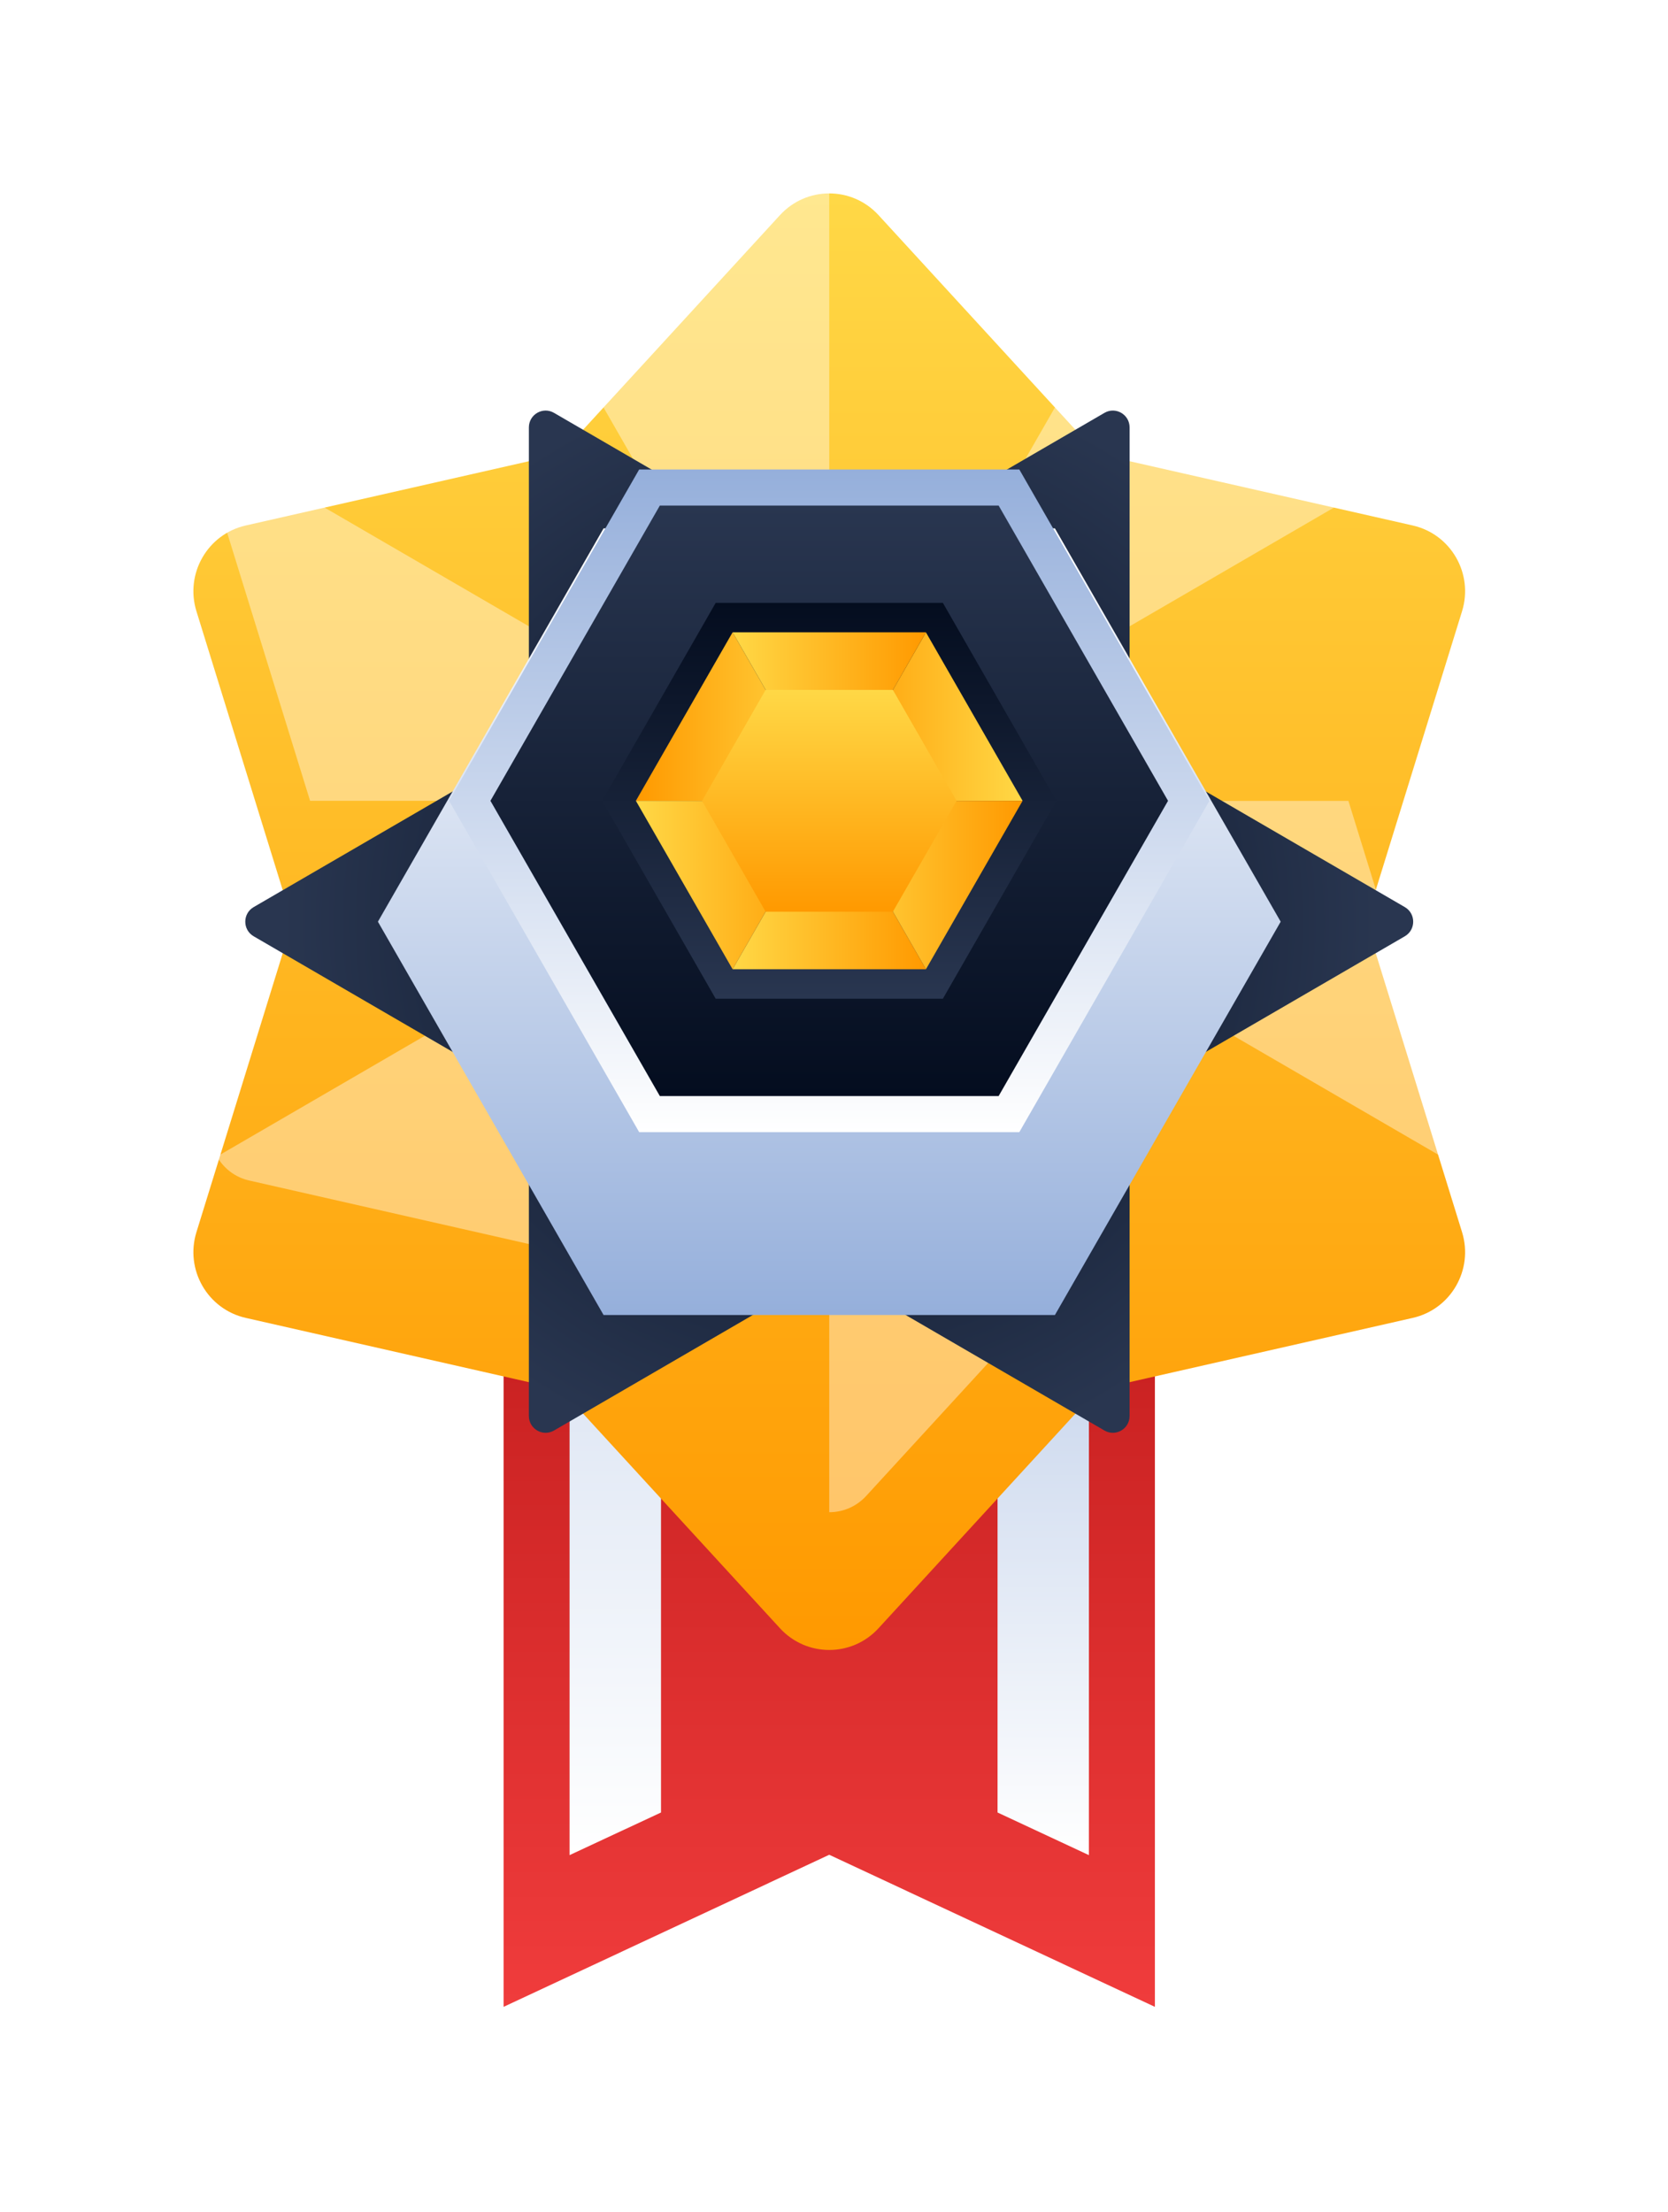 <svg width="138" height="183" viewBox="0 0 138 183" fill="none" xmlns="http://www.w3.org/2000/svg">
<g filter="url(#filter0_d_749_2943)">
<path d="M95.549 156.017L68.606 143.436L41.664 156.017V71.041H95.549V156.017Z" fill="url(#paint0_linear_749_2943)"/>
</g>
<path d="M90.09 71.041H82.531V149.939L90.09 153.466V71.041Z" fill="url(#paint1_linear_749_2943)"/>
<path d="M47.123 153.466L54.688 149.939V71.041H47.123V153.466Z" fill="url(#paint2_linear_749_2943)"/>
<g filter="url(#filter1_d_749_2943)">
<path d="M113.014 66.247L120.96 40.568C121.923 37.459 120.046 34.19 116.887 33.472L90.81 27.554L72.68 7.793C70.484 5.402 66.729 5.402 64.533 7.793L46.403 27.554L20.327 33.472C17.168 34.19 15.29 37.459 16.253 40.568L24.199 66.247L16.253 91.926C15.29 95.035 17.168 98.304 20.327 99.022L46.403 104.94L64.533 124.701C66.729 127.092 70.484 127.092 72.68 124.701L90.81 104.94L116.887 99.022C120.046 98.304 121.923 95.035 120.96 91.926L113.014 66.247Z" fill="url(#paint3_linear_749_2943)"/>
</g>
<g style="mix-blend-mode:screen" opacity="0.4">
<path d="M68.607 125.098C69.778 125.098 70.866 124.617 71.663 123.753L90.084 103.671L68.607 66.24V125.091V125.098Z" fill="white"/>
<path d="M119.264 95.676C119.853 94.651 119.984 93.466 119.631 92.344L111.56 66.254H68.607L119.264 95.683V95.676Z" fill="white"/>
<path d="M17.951 95.676C18.54 96.701 19.489 97.405 20.639 97.663L47.131 103.678L68.608 66.247L17.951 95.676Z" fill="white"/>
<path d="M68.607 7.396C67.436 7.396 66.349 7.877 65.552 8.741L47.131 28.823L68.607 66.254V7.396Z" fill="white"/>
<path d="M17.583 40.157L25.654 66.247H68.607L17.95 36.818C17.361 37.843 17.23 39.028 17.583 40.15V40.157Z" fill="white"/>
<path d="M119.264 36.818C118.675 35.793 117.726 35.089 116.576 34.831L90.084 28.816L68.607 66.247L119.264 36.818Z" fill="white"/>
</g>
<g filter="url(#filter2_d_749_2943)">
<path d="M93.456 51.811V25.358C93.456 24.285 92.299 23.616 91.378 24.153L68.606 37.383L45.834 24.153C44.913 23.616 43.756 24.285 43.756 25.358V51.811L20.984 65.041C20.063 65.578 20.063 66.916 20.984 67.453L43.756 80.683V107.135C43.756 108.209 44.913 108.878 45.834 108.341L68.606 95.111L91.378 108.341C92.299 108.878 93.456 108.209 93.456 107.135V80.683L116.228 67.453C117.149 66.916 117.149 65.578 116.228 65.041L93.456 51.811Z" fill="url(#paint4_radial_749_2943)"/>
</g>
<g filter="url(#filter3_d_749_2943)">
<path d="M105.955 66.247L87.277 33.709H49.936L31.266 66.247L49.936 98.785H87.277L105.955 66.247Z" fill="url(#paint5_linear_749_2943)"/>
</g>
<path d="M100.059 66.247L84.333 38.839H52.88L37.154 66.247L52.88 93.655H84.333L100.059 66.247Z" fill="url(#paint6_linear_749_2943)"/>
<path d="M96.636 66.247L82.621 41.823H54.591L40.576 66.247L54.591 90.671H82.621L96.636 66.247Z" fill="url(#paint7_linear_749_2943)"/>
<path d="M78.008 49.873H59.212L49.818 66.247L59.212 82.62H78.008L87.402 66.247L78.008 49.873Z" fill="url(#paint8_linear_749_2943)"/>
<path d="M84.602 66.247L76.607 52.313L68.606 66.247H84.602Z" fill="url(#paint9_linear_749_2943)"/>
<path d="M68.606 66.247L76.607 80.181L84.602 66.247H68.606Z" fill="url(#paint10_linear_749_2943)"/>
<path d="M68.606 66.247L60.611 80.181H76.608L68.606 66.247Z" fill="url(#paint11_linear_749_2943)"/>
<path d="M68.606 66.247H52.609L60.611 80.181L68.606 66.247Z" fill="url(#paint12_linear_749_2943)"/>
<path d="M60.611 52.306L52.609 66.247H68.606L60.611 52.306Z" fill="url(#paint13_linear_749_2943)"/>
<path d="M68.606 66.247L76.608 52.313V52.306H60.611L68.606 66.247Z" fill="url(#paint14_linear_749_2943)"/>
<path style="mix-blend-mode:screen" d="M79.138 66.247L73.873 57.074H63.349H63.342L58.084 66.247L63.342 75.42H63.349H73.873L79.138 66.247Z" fill="url(#paint15_linear_749_2943)"/>
<defs>
<filter id="filter0_d_749_2943" x="25.664" y="65.041" width="85.885" height="116.976" filterUnits="userSpaceOnUse" color-interpolation-filters="sRGB">
<feFlood flood-opacity="0" result="BackgroundImageFix"/>
<feColorMatrix in="SourceAlpha" type="matrix" values="0 0 0 0 0 0 0 0 0 0 0 0 0 0 0 0 0 0 127 0" result="hardAlpha"/>
<feOffset dy="10"/>
<feGaussianBlur stdDeviation="8"/>
<feColorMatrix type="matrix" values="0 0 0 0 0 0 0 0 0 0 0 0 0 0 0 0 0 0 0.75 0"/>
<feBlend mode="normal" in2="BackgroundImageFix" result="effect1_dropShadow_749_2943"/>
<feBlend mode="normal" in="SourceGraphic" in2="effect1_dropShadow_749_2943" result="shape"/>
</filter>
<filter id="filter1_d_749_2943" x="0" y="0" width="137.213" height="152.494" filterUnits="userSpaceOnUse" color-interpolation-filters="sRGB">
<feFlood flood-opacity="0" result="BackgroundImageFix"/>
<feColorMatrix in="SourceAlpha" type="matrix" values="0 0 0 0 0 0 0 0 0 0 0 0 0 0 0 0 0 0 127 0" result="hardAlpha"/>
<feOffset dy="10"/>
<feGaussianBlur stdDeviation="8"/>
<feColorMatrix type="matrix" values="0 0 0 0 0 0 0 0 0 0 0 0 0 0 0 0 0 0 0.75 0"/>
<feBlend mode="normal" in2="BackgroundImageFix" result="effect1_dropShadow_749_2943"/>
<feBlend mode="normal" in="SourceGraphic" in2="effect1_dropShadow_749_2943" result="shape"/>
</filter>
<filter id="filter2_d_749_2943" x="4.293" y="17.963" width="128.625" height="116.567" filterUnits="userSpaceOnUse" color-interpolation-filters="sRGB">
<feFlood flood-opacity="0" result="BackgroundImageFix"/>
<feColorMatrix in="SourceAlpha" type="matrix" values="0 0 0 0 0 0 0 0 0 0 0 0 0 0 0 0 0 0 127 0" result="hardAlpha"/>
<feOffset dy="10"/>
<feGaussianBlur stdDeviation="8"/>
<feColorMatrix type="matrix" values="0 0 0 0 0 0 0 0 0 0 0 0 0 0 0 0 0 0 0.75 0"/>
<feBlend mode="normal" in2="BackgroundImageFix" result="effect1_dropShadow_749_2943"/>
<feBlend mode="normal" in="SourceGraphic" in2="effect1_dropShadow_749_2943" result="shape"/>
</filter>
<filter id="filter3_d_749_2943" x="15.266" y="27.709" width="106.689" height="97.076" filterUnits="userSpaceOnUse" color-interpolation-filters="sRGB">
<feFlood flood-opacity="0" result="BackgroundImageFix"/>
<feColorMatrix in="SourceAlpha" type="matrix" values="0 0 0 0 0 0 0 0 0 0 0 0 0 0 0 0 0 0 127 0" result="hardAlpha"/>
<feOffset dy="10"/>
<feGaussianBlur stdDeviation="8"/>
<feColorMatrix type="matrix" values="0 0 0 0 0 0 0 0 0 0 0 0 0 0 0 0 0 0 0.75 0"/>
<feBlend mode="normal" in2="BackgroundImageFix" result="effect1_dropShadow_749_2943"/>
<feBlend mode="normal" in="SourceGraphic" in2="effect1_dropShadow_749_2943" result="shape"/>
</filter>
<linearGradient id="paint0_linear_749_2943" x1="68.606" y1="156.017" x2="68.606" y2="71.041" gradientUnits="userSpaceOnUse">
<stop stop-color="#F03C3C"/>
<stop offset="1" stop-color="#B31212"/>
</linearGradient>
<linearGradient id="paint1_linear_749_2943" x1="86.307" y1="153.466" x2="86.307" y2="71.041" gradientUnits="userSpaceOnUse">
<stop stop-color="white"/>
<stop offset="1" stop-color="#95AFDB"/>
</linearGradient>
<linearGradient id="paint2_linear_749_2943" x1="50.906" y1="153.466" x2="50.906" y2="22.966" gradientUnits="userSpaceOnUse">
<stop stop-color="white"/>
<stop offset="1" stop-color="#95AFDB"/>
</linearGradient>
<linearGradient id="paint3_linear_749_2943" x1="68.607" y1="6.002" x2="68.607" y2="126.492" gradientUnits="userSpaceOnUse">
<stop stop-color="#FFD846"/>
<stop offset="1" stop-color="#FF9900"/>
</linearGradient>
<radialGradient id="paint4_radial_749_2943" cx="0" cy="0" r="1" gradientUnits="userSpaceOnUse" gradientTransform="translate(68.606 66.247) scale(45.28 45.559)">
<stop stop-color="#040D1F"/>
<stop offset="1" stop-color="#293650"/>
</radialGradient>
<linearGradient id="paint5_linear_749_2943" x1="68.607" y1="33.709" x2="68.607" y2="98.785" gradientUnits="userSpaceOnUse">
<stop stop-color="white"/>
<stop offset="1" stop-color="#95AFDB"/>
</linearGradient>
<linearGradient id="paint6_linear_749_2943" x1="68.607" y1="93.655" x2="68.607" y2="38.839" gradientUnits="userSpaceOnUse">
<stop stop-color="white"/>
<stop offset="1" stop-color="#95AFDB"/>
</linearGradient>
<linearGradient id="paint7_linear_749_2943" x1="68.606" y1="41.823" x2="68.606" y2="90.671" gradientUnits="userSpaceOnUse">
<stop stop-color="#293650"/>
<stop offset="1" stop-color="#040D1F"/>
</linearGradient>
<linearGradient id="paint8_linear_749_2943" x1="68.607" y1="82.62" x2="68.607" y2="49.873" gradientUnits="userSpaceOnUse">
<stop stop-color="#293650"/>
<stop offset="1" stop-color="#040D1F"/>
</linearGradient>
<linearGradient id="paint9_linear_749_2943" x1="84.602" y1="59.276" x2="68.612" y2="59.276" gradientUnits="userSpaceOnUse">
<stop stop-color="#FFD846"/>
<stop offset="1" stop-color="#FF9900"/>
</linearGradient>
<linearGradient id="paint10_linear_749_2943" x1="68.612" y1="73.21" x2="84.602" y2="73.21" gradientUnits="userSpaceOnUse">
<stop stop-color="#FFD846"/>
<stop offset="1" stop-color="#FF9900"/>
</linearGradient>
<linearGradient id="paint11_linear_749_2943" x1="60.611" y1="73.21" x2="76.608" y2="73.21" gradientUnits="userSpaceOnUse">
<stop stop-color="#FFD846"/>
<stop offset="1" stop-color="#FF9900"/>
</linearGradient>
<linearGradient id="paint12_linear_749_2943" x1="52.616" y1="73.21" x2="68.613" y2="73.21" gradientUnits="userSpaceOnUse">
<stop stop-color="#FFD846"/>
<stop offset="1" stop-color="#FF9900"/>
</linearGradient>
<linearGradient id="paint13_linear_749_2943" x1="68.613" y1="59.277" x2="52.616" y2="59.277" gradientUnits="userSpaceOnUse">
<stop stop-color="#FFD846"/>
<stop offset="1" stop-color="#FF9900"/>
</linearGradient>
<linearGradient id="paint14_linear_749_2943" x1="60.611" y1="59.277" x2="76.608" y2="59.277" gradientUnits="userSpaceOnUse">
<stop stop-color="#FFD846"/>
<stop offset="1" stop-color="#FF9900"/>
</linearGradient>
<linearGradient id="paint15_linear_749_2943" x1="68.614" y1="57.074" x2="68.614" y2="75.42" gradientUnits="userSpaceOnUse">
<stop stop-color="#FFD846"/>
<stop offset="1" stop-color="#FF9900"/>
</linearGradient>
</defs>
</svg>
